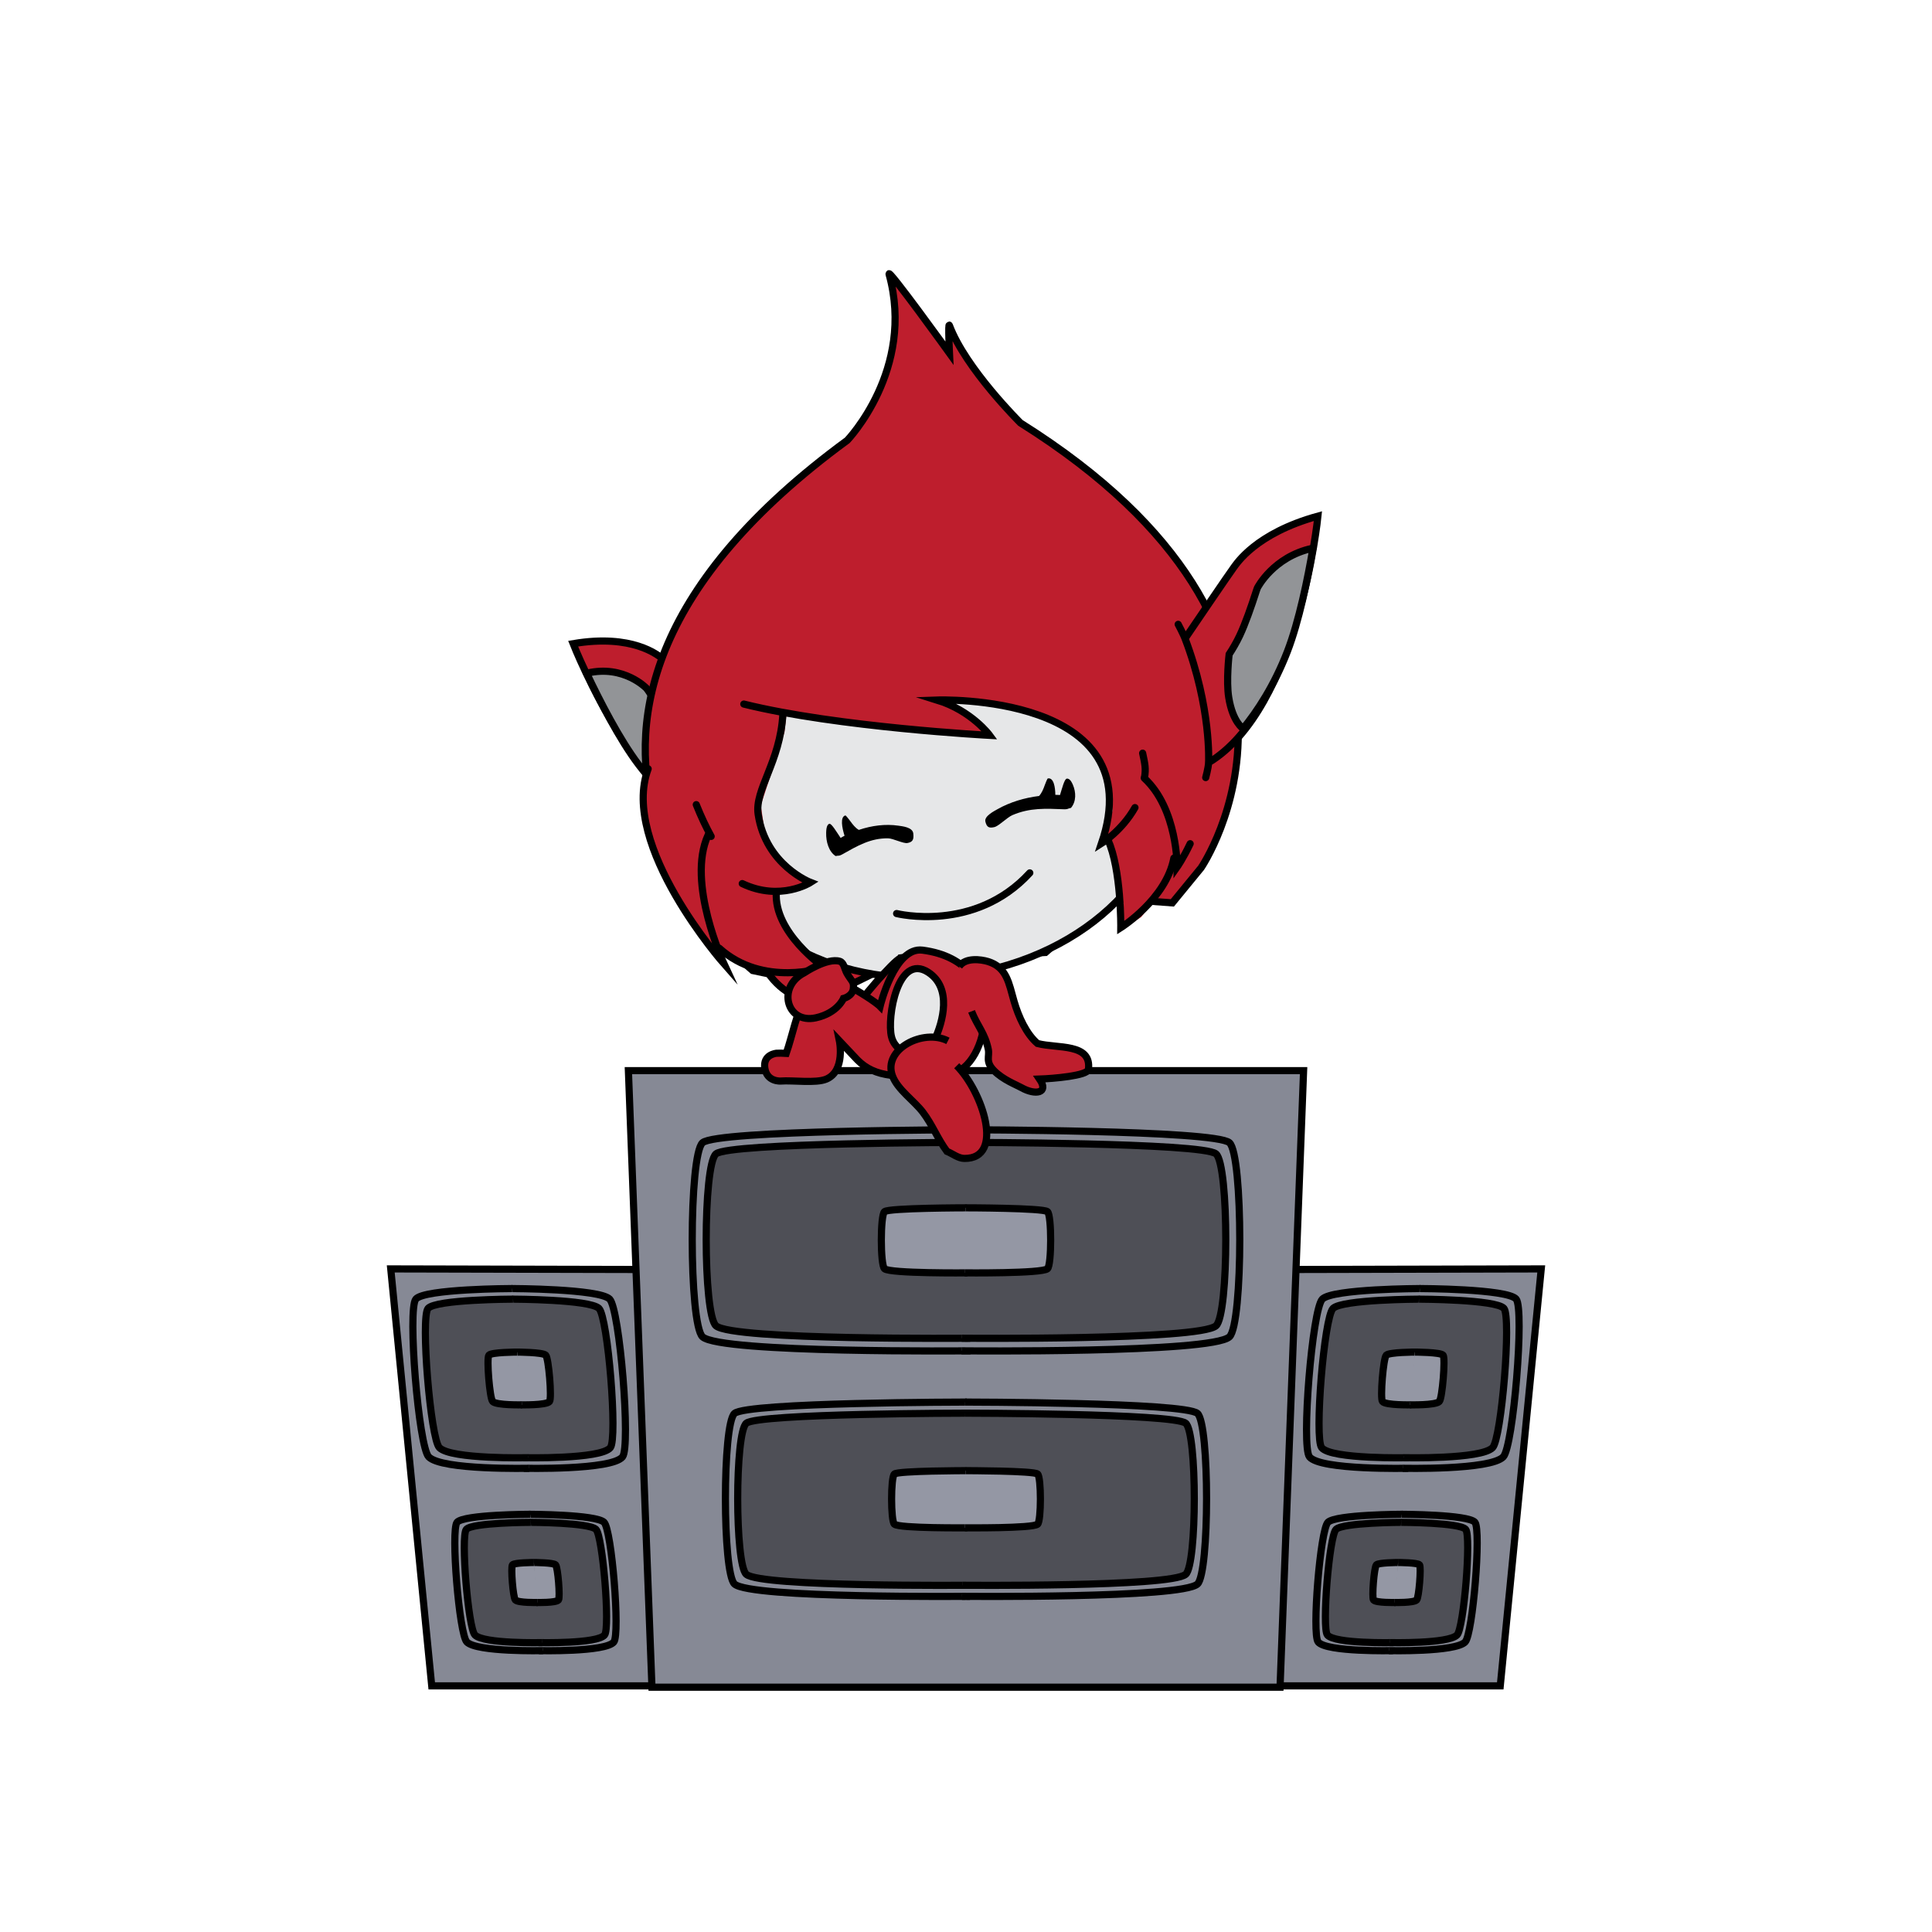 <svg version="1.1" xmlns="http://www.w3.org/2000/svg" xmlns:xlink="http://www.w3.org/1999/xlink" width="323.929" height="323.929" viewBox="0,0,323.929,323.929"><g transform="translate(-78.036,-18.036)"><g stroke-miterlimit="10"><g stroke-linecap="butt"><path d="M287.051,300.693l4.377,-69.801l45.02,-0.104l-6.87,69.905z" fill="#868995" stroke="#000000" stroke-width="1.2"/><g><g><g><g fill="#868995" stroke="#000000" stroke-width="1.2"><path d="M314.134,264.216c0,0 -14.715,0.345 -16.542,-1.911c-1.41,-1.741 0.462,-24.772 2.16,-26.459c1.742,-1.732 16.443,-1.764 16.443,-1.764"/></g><g fill="none" stroke="none" stroke-width="1" font-family="sans-serif" font-weight="normal" font-size="12" text-anchor="start"/><g fill="none" stroke="none" stroke-width="1" font-family="sans-serif" font-weight="normal" font-size="12" text-anchor="start"/></g><g><g fill="#868995" stroke="#000000" stroke-width="1.2"><path d="M316.086,234.082c0,0 14.695,0.032 16.155,1.764c1.422,1.687 -0.466,24.718 -2.16,26.459c-2.195,2.256 -16.854,1.911 -16.854,1.911"/></g><g fill="none" stroke="none" stroke-width="1" font-family="sans-serif" font-weight="normal" font-size="12" text-anchor="start"/><g fill="none" stroke="none" stroke-width="1" font-family="sans-serif" font-weight="normal" font-size="12" text-anchor="start"/></g></g><g><g><g fill="#4e4f56" stroke="#000000" stroke-width="1.2"><path d="M314.225,262.443c0,0 -12.982,0.305 -14.594,-1.686c-1.244,-1.536 0.408,-21.855 1.905,-23.343c1.537,-1.528 14.507,-1.556 14.507,-1.556"/></g><g fill="none" stroke="none" stroke-width="1" font-family="sans-serif" font-weight="normal" font-size="12" text-anchor="start"/><g fill="none" stroke="none" stroke-width="1" font-family="sans-serif" font-weight="normal" font-size="12" text-anchor="start"/></g><g><g fill="#4e4f56" stroke="#000000" stroke-width="1.2"><path d="M315.948,235.858c0,0 12.965,0.029 14.253,1.556c1.254,1.488 -0.411,21.807 -1.905,23.343c-1.937,1.99 -14.869,1.686 -14.869,1.686"/></g><g fill="none" stroke="none" stroke-width="1" font-family="sans-serif" font-weight="normal" font-size="12" text-anchor="start"/><g fill="none" stroke="none" stroke-width="1" font-family="sans-serif" font-weight="normal" font-size="12" text-anchor="start"/></g></g><g><g><g fill="#9497a4" stroke="#000000" stroke-width="1.2"><path d="M314.682,253.577c0,0 -4.318,0.101 -4.854,-0.561c-0.414,-0.511 0.136,-7.269 0.634,-7.764c0.511,-0.508 4.825,-0.518 4.825,-0.518"/></g><g fill="none" stroke="none" stroke-width="1" font-family="sans-serif" font-weight="normal" font-size="12" text-anchor="start"/><g fill="none" stroke="none" stroke-width="1" font-family="sans-serif" font-weight="normal" font-size="12" text-anchor="start"/></g><g><g fill="#9497a4" stroke="#000000" stroke-width="1.2"><path d="M315.255,244.735c0,0 4.312,0.009 4.74,0.518c0.417,0.495 -0.137,7.253 -0.634,7.764c-0.644,0.662 -4.945,0.561 -4.945,0.561"/></g><g fill="none" stroke="none" stroke-width="1" font-family="sans-serif" font-weight="normal" font-size="12" text-anchor="start"/><g fill="none" stroke="none" stroke-width="1" font-family="sans-serif" font-weight="normal" font-size="12" text-anchor="start"/></g></g></g><g><g><g><g fill="#868995" stroke="#000000" stroke-width="1.2"><path d="M311.594,294.791c0,0 -11.163,0.262 -12.549,-1.45c-1.07,-1.321 0.351,-18.792 1.638,-20.072c1.322,-1.314 12.474,-1.338 12.474,-1.338"/></g><g fill="none" stroke="none" stroke-width="1" font-family="sans-serif" font-weight="normal" font-size="12" text-anchor="start"/><g fill="none" stroke="none" stroke-width="1" font-family="sans-serif" font-weight="normal" font-size="12" text-anchor="start"/></g><g><g fill="#868995" stroke="#000000" stroke-width="1.2"><path d="M313.075,271.932c0,0 11.148,0.025 12.255,1.338c1.079,1.28 -0.353,18.751 -1.638,20.072c-1.665,1.711 -12.785,1.45 -12.785,1.45"/></g><g fill="none" stroke="none" stroke-width="1" font-family="sans-serif" font-weight="normal" font-size="12" text-anchor="start"/><g fill="none" stroke="none" stroke-width="1" font-family="sans-serif" font-weight="normal" font-size="12" text-anchor="start"/></g></g><g><g><g fill="#4e4f56" stroke="#000000" stroke-width="1.2"><path d="M311.663,293.446c0,0 -9.848,0.231 -11.071,-1.279c-0.944,-1.165 0.31,-16.579 1.445,-17.708c1.166,-1.159 11.005,-1.181 11.005,-1.181"/></g><g fill="none" stroke="none" stroke-width="1" font-family="sans-serif" font-weight="normal" font-size="12" text-anchor="start"/><g fill="none" stroke="none" stroke-width="1" font-family="sans-serif" font-weight="normal" font-size="12" text-anchor="start"/></g><g><g fill="#4e4f56" stroke="#000000" stroke-width="1.2"><path d="M312.97,273.278c0,0 9.835,0.022 10.812,1.181c0.952,1.129 -0.312,16.543 -1.445,17.708c-1.469,1.51 -11.28,1.279 -11.28,1.279"/></g><g fill="none" stroke="none" stroke-width="1" font-family="sans-serif" font-weight="normal" font-size="12" text-anchor="start"/><g fill="none" stroke="none" stroke-width="1" font-family="sans-serif" font-weight="normal" font-size="12" text-anchor="start"/></g></g><g><g><g fill="#9497a4" stroke="#000000" stroke-width="1.2"><path d="M312.01,286.72c0,0 -3.275,0.077 -3.682,-0.425c-0.314,-0.388 0.103,-5.514 0.481,-5.889c0.388,-0.385 3.66,-0.393 3.66,-0.393"/></g><g fill="none" stroke="none" stroke-width="1" font-family="sans-serif" font-weight="normal" font-size="12" text-anchor="start"/><g fill="none" stroke="none" stroke-width="1" font-family="sans-serif" font-weight="normal" font-size="12" text-anchor="start"/></g><g><g fill="#9497a4" stroke="#000000" stroke-width="1.2"><path d="M312.444,280.013c0,0 3.271,0.007 3.596,0.393c0.317,0.375 -0.104,5.502 -0.481,5.889c-0.489,0.502 -3.752,0.425 -3.752,0.425"/></g><g fill="none" stroke="none" stroke-width="1" font-family="sans-serif" font-weight="normal" font-size="12" text-anchor="start"/><g fill="none" stroke="none" stroke-width="1" font-family="sans-serif" font-weight="normal" font-size="12" text-anchor="start"/></g></g></g></g><g stroke-linecap="butt"><path d="M150.421,300.693l-6.87,-69.905l45.02,0.104l4.377,69.801z" fill="#868995" stroke="#000000" stroke-width="1.2"/><g><g><g><g fill="#868995" stroke="#000000" stroke-width="1.2"><path d="M163.806,234.082c0,0 14.701,0.032 16.443,1.764c1.697,1.687 3.57,24.718 2.16,26.459c-1.827,2.256 -16.542,1.911 -16.542,1.911"/></g><g fill="none" stroke="none" stroke-width="1" font-family="sans-serif" font-weight="normal" font-size="12" text-anchor="start"/><g fill="none" stroke="none" stroke-width="1" font-family="sans-serif" font-weight="normal" font-size="12" text-anchor="start"/></g><g><g fill="#868995" stroke="#000000" stroke-width="1.2"><path d="M166.772,264.216c0,0 -14.659,0.345 -16.854,-1.911c-1.694,-1.741 -3.582,-24.772 -2.16,-26.459c1.46,-1.732 16.155,-1.764 16.155,-1.764"/></g><g fill="none" stroke="none" stroke-width="1" font-family="sans-serif" font-weight="normal" font-size="12" text-anchor="start"/><g fill="none" stroke="none" stroke-width="1" font-family="sans-serif" font-weight="normal" font-size="12" text-anchor="start"/></g></g><g><g><g fill="#4e4f56" stroke="#000000" stroke-width="1.2"><path d="M163.957,235.858c0,0 12.969,0.029 14.507,1.556c1.497,1.488 3.149,21.807 1.905,23.343c-1.612,1.99 -14.594,1.686 -14.594,1.686"/></g><g fill="none" stroke="none" stroke-width="1" font-family="sans-serif" font-weight="normal" font-size="12" text-anchor="start"/><g fill="none" stroke="none" stroke-width="1" font-family="sans-serif" font-weight="normal" font-size="12" text-anchor="start"/></g><g><g fill="#4e4f56" stroke="#000000" stroke-width="1.2"><path d="M166.574,262.443c0,0 -12.932,0.305 -14.869,-1.686c-1.495,-1.536 -3.16,-21.855 -1.905,-23.343c1.288,-1.528 14.253,-1.556 14.253,-1.556"/></g><g fill="none" stroke="none" stroke-width="1" font-family="sans-serif" font-weight="normal" font-size="12" text-anchor="start"/><g fill="none" stroke="none" stroke-width="1" font-family="sans-serif" font-weight="normal" font-size="12" text-anchor="start"/></g></g><g><g><g fill="#9497a4" stroke="#000000" stroke-width="1.2"><path d="M164.713,244.735c0,0 4.313,0.009 4.825,0.518c0.498,0.495 1.047,7.253 0.634,7.764c-0.536,0.662 -4.854,0.561 -4.854,0.561"/></g><g fill="none" stroke="none" stroke-width="1" font-family="sans-serif" font-weight="normal" font-size="12" text-anchor="start"/><g fill="none" stroke="none" stroke-width="1" font-family="sans-serif" font-weight="normal" font-size="12" text-anchor="start"/></g><g><g fill="#9497a4" stroke="#000000" stroke-width="1.2"><path d="M165.584,253.577c0,0 -4.301,0.101 -4.945,-0.561c-0.497,-0.511 -1.051,-7.269 -0.634,-7.764c0.428,-0.508 4.74,-0.518 4.74,-0.518"/></g><g fill="none" stroke="none" stroke-width="1" font-family="sans-serif" font-weight="normal" font-size="12" text-anchor="start"/><g fill="none" stroke="none" stroke-width="1" font-family="sans-serif" font-weight="normal" font-size="12" text-anchor="start"/></g></g></g><g><g><g><g fill="#868995" stroke="#000000" stroke-width="1.2"><path d="M166.843,271.932c0,0 11.152,0.025 12.474,1.338c1.288,1.28 2.708,18.751 1.638,20.072c-1.386,1.711 -12.549,1.45 -12.549,1.45"/></g><g fill="none" stroke="none" stroke-width="1" font-family="sans-serif" font-weight="normal" font-size="12" text-anchor="start"/><g fill="none" stroke="none" stroke-width="1" font-family="sans-serif" font-weight="normal" font-size="12" text-anchor="start"/></g><g><g fill="#868995" stroke="#000000" stroke-width="1.2"><path d="M169.094,294.791c0,0 -11.12,0.262 -12.785,-1.45c-1.285,-1.321 -2.717,-18.792 -1.638,-20.072c1.107,-1.314 12.255,-1.338 12.255,-1.338"/></g><g fill="none" stroke="none" stroke-width="1" font-family="sans-serif" font-weight="normal" font-size="12" text-anchor="start"/><g fill="none" stroke="none" stroke-width="1" font-family="sans-serif" font-weight="normal" font-size="12" text-anchor="start"/></g></g><g><g><g fill="#4e4f56" stroke="#000000" stroke-width="1.2"><path d="M166.958,273.278c0,0 9.839,0.022 11.005,1.181c1.136,1.129 2.389,16.543 1.445,17.708c-1.223,1.51 -11.071,1.279 -11.071,1.279"/></g><g fill="none" stroke="none" stroke-width="1" font-family="sans-serif" font-weight="normal" font-size="12" text-anchor="start"/><g fill="none" stroke="none" stroke-width="1" font-family="sans-serif" font-weight="normal" font-size="12" text-anchor="start"/></g><g><g fill="#4e4f56" stroke="#000000" stroke-width="1.2"><path d="M168.943,293.446c0,0 -9.81,0.231 -11.28,-1.279c-1.134,-1.165 -2.397,-16.579 -1.445,-17.708c0.977,-1.159 10.812,-1.181 10.812,-1.181"/></g><g fill="none" stroke="none" stroke-width="1" font-family="sans-serif" font-weight="normal" font-size="12" text-anchor="start"/><g fill="none" stroke="none" stroke-width="1" font-family="sans-serif" font-weight="normal" font-size="12" text-anchor="start"/></g></g><g><g><g fill="#9497a4" stroke="#000000" stroke-width="1.2"><path d="M167.532,280.013c0,0 3.272,0.007 3.66,0.393c0.378,0.375 0.795,5.502 0.481,5.889c-0.407,0.502 -3.682,0.425 -3.682,0.425"/></g><g fill="none" stroke="none" stroke-width="1" font-family="sans-serif" font-weight="normal" font-size="12" text-anchor="start"/><g fill="none" stroke="none" stroke-width="1" font-family="sans-serif" font-weight="normal" font-size="12" text-anchor="start"/></g><g><g fill="#9497a4" stroke="#000000" stroke-width="1.2"><path d="M168.192,286.72c0,0 -3.263,0.077 -3.752,-0.425c-0.377,-0.388 -0.797,-5.514 -0.481,-5.889c0.325,-0.385 3.596,-0.393 3.596,-0.393"/></g><g fill="none" stroke="none" stroke-width="1" font-family="sans-serif" font-weight="normal" font-size="12" text-anchor="start"/><g fill="none" stroke="none" stroke-width="1" font-family="sans-serif" font-weight="normal" font-size="12" text-anchor="start"/></g></g></g></g><path d="M187.346,300.921l-3.949,-103.377h113.206l-3.949,103.377z" fill="#868995" stroke="#000000" stroke-width="1.2" stroke-linecap="butt"/><path d="M192.354,176.077" fill="none" stroke="#000000" stroke-width="1.2" stroke-linecap="round"/><path d="M200.342,180.476" fill="none" stroke="#000000" stroke-width="1.2" stroke-linecap="round"/><g><g stroke-linecap="round"><g stroke="#000000" stroke-width="1.2"><path d="M201.962,158.911c-15.849,-2.439 -27.832,-32.953 -27.832,-32.953c10.01,-1.702 14.238,1.998 14.781,2.349c0.543,0.351 10.592,8.283 10.592,8.283c-0.567,13.451 2.46,22.321 2.46,22.321zM199.832,133.724c0,0 -0.313,2.043 -0.341,3.15M201.962,158.911c0.304,0.893 1.138,2.267 1.138,2.267" fill="#be1e2d"/><path d="M195.39,155.848c-3.021,-1.909 -6.723,-4.928 -10.288,-9.614c-3.179,-4.179 -6.538,-10.743 -8.686,-15.269l0.062,-0.069c6.165,-1.459 9.967,2.557 9.967,2.557l0.238,0.323c1.592,2.395 3.292,4.794 4.652,6.316c0.803,0.9 1.651,1.68 2.44,2.326c0,0 1.723,4.183 2.121,7.152c0.594,4.392 -0.631,6.214 -0.631,6.214z" fill="#929497"/></g><path d="M263.78,168.533l-10.423,8.963l-24.214,1.487l-10.072,4.984l-15.638,-3.833l-7.005,-7.961l-6.153,-9.64l-3.951,-12.296l0.021,-12.311l2.613,-9.502l4.416,-9.385l6.219,-8.59l7.133,-7.758l8.006,-7.211l5.656,-4.182l2.403,-2.932l2.561,-4.753l1.649,-4.572l1.282,-6.131l-0.697,-8.159l4.798,5.455l5.031,7.077l0.054,-3.924l1.073,2.098l4.19,6.601l5.832,6.204l3.812,2.892l5.557,4.287l6.763,5.16l6.113,6.011l5.097,6.465l4.447,7.315l3.326,7.032l1.231,7.497l0.626,7.588l-0.904,6.613l-2.225,8.166l-2.821,5.093l-4.901,6.908z" fill="#be1e2d" stroke="#8c8c8c" stroke-width="0"/><path d="M274.595,169.417l-10.865,-0.805l-10.402,9.121l-24.153,1.217l-10.081,4.941l-14.87,-3.132c0,0 -49.604,-40.909 15.873,-88.897c0,0 11.416,-11.868 7.002,-27.856c-0.359,-1.3 10.129,13.246 10.129,13.246c0,0 -0.256,-5.309 -0.01,-4.653c2.727,7.272 11.916,16.348 11.916,16.348c56.93,35.734 30.288,74.582 30.288,74.582z" fill="none" stroke="#000000" stroke-width="1.2"/><g stroke="#000000" stroke-width="1.2"><path d="M276.727,125.102c0,0 7.757,-11.42 8.198,-11.969c0.441,-0.548 3.6,-5.673 14.084,-8.562c0,0 -3.207,32.224 -18.332,41.335c0,0 0.476,-9.167 -3.95,-20.804zM276.82,125.348c-0.346,-0.966 -1.245,-2.634 -1.245,-2.634M280.192,148.409c0,0 0.438,-1.58 0.485,-2.502" fill="#be1e2d"/><path d="M286.466,140.205c0,0 -1.745,-1.072 -2.413,-5.214c-0.455,-2.798 0.065,-7.251 0.065,-7.251c0.602,-0.917 1.225,-1.978 1.768,-3.126c0.921,-1.942 1.929,-4.808 2.832,-7.623l0.145,-0.39c0,0 2.644,-5.218 9.218,-6.634l0.081,0.034c-0.846,4.942 -2.316,12.217 -4.29,17.305c-2.215,5.706 -5.044,9.999 -7.513,13.011z" fill="#929497"/></g></g><g><g><path d="M273.304,147.566c2.299,15.659 -12.765,30.838 -33.646,33.903c-20.881,3.065 -39.671,-7.144 -41.97,-22.803c-2.299,-15.659 12.765,-30.838 33.646,-33.903c20.881,-3.065 39.671,7.144 41.97,22.803z" fill="#e6e7e8" stroke="#000000" stroke-width="1.2" stroke-linecap="butt"/><path d="M214.655,181.369l2.284,2.602l2.848,1.667l-1.808,0.644l-4.378,-0.494l-4.065,-1.772l-1.851,-2.381l-4.903,-2.028l-3.7,-2.015l0.25,2.366c-5.784,-9.204 -14.979,-18.541 -13.043,-31.947c25.393,-31.305 70.676,-40.743 88.659,-9.576c0.24,0.417 0.467,0.833 0.68,1.25c0.169,0.634 0.296,1.227 0.366,1.768c0.789,6.115 0.735,12.196 0.993,18.392c0.017,0.408 -0.03,0.867 -0.118,1.353l-0.786,1.376l-0.364,-1.419l-2.001,5.448l-4.371,5.207l-2.835,1.889l-0.157,-4.248l-0.694,-5.789l-1.134,-4.546l-1.087,0.012l0.245,-1.509l0.863,-3.661l-0.44,-4.059l-1.265,-4.38l-3.855,-4l-6.25,-3.354l-8.082,-2.054l-9.283,-0.699l2.454,0.818l3.927,2.369l2.336,3.192l-17.39,-1.866l-16.802,-2.099l-0.338,2.995l-2.026,6.336l-1.938,5.881l0.783,5.334l3.351,4.81l4.511,3.167l-3.114,1.046l-2.742,0.402l0.508,3.46l2.226,3.502l2.467,3.025l2.708,2.548z" fill="#be1e2d" stroke="#8c8c8c" stroke-width="0" stroke-linecap="butt"/><path d="M209.298,137.789c-0.458,8.046 -4.764,12.625 -4.147,16.774c1.27,8.541 8.783,11.423 8.783,11.423c0,0 -5.055,3.243 -11.448,0.196" fill="none" stroke="#000000" stroke-width="1.2" stroke-linecap="round"/><path d="M197.274,158.271c-0.848,-1.526 -1.684,-3.29 -2.498,-5.325" fill="none" stroke="#000000" stroke-width="1.2" stroke-linecap="round"/><path d="M202.747,136.083c15.695,3.901 41.229,5.248 41.229,5.248c0,0 -3.001,-4.12 -8.829,-5.923c0,0 36.187,-1.296 27.573,24.045c0,0 3.436,-2.147 5.61,-6.012" fill="none" stroke="#000000" stroke-width="1.2" stroke-linecap="round"/><path d="M269.618,144.315c0.374,1.766 0.576,2.583 0.313,4.072" fill="none" stroke="#000000" stroke-width="1.2" stroke-linecap="round"/><path d="M274.853,161.908c-1.292,6.868 -8.9,11.665 -8.9,11.665c0,0 0.107,-9.756 -2.165,-14.749" fill="none" stroke="#000000" stroke-width="1.2" stroke-linecap="round"/><path d="M196.753,158.052c-3.668,7.987 2.67,21.58 2.67,21.58c0,0 -17.511,-19.836 -12.712,-32.69" fill="none" stroke="#000000" stroke-width="1.2" stroke-linecap="round"/><path d="M277.585,159.495c-1.194,2.505 -2.182,3.902 -2.182,3.902c0,0 0.083,-9.731 -5.502,-14.887" fill="none" stroke="#000000" stroke-width="1.2" stroke-linecap="round"/><path d="M208.204,167.612c-0.484,6.815 7.99,12.638 7.99,12.638c0,0 -10.224,3.413 -17.553,-3.23" fill="none" stroke="#000000" stroke-width="1.2" stroke-linecap="round"/><path d="M213.95,180.858c1.475,3.111 5.964,4.763 5.964,4.763c0,0 -8.152,2.686 -13.129,-4.498" fill="none" stroke="#000000" stroke-width="1.2" stroke-linecap="round"/></g><g><path d="M256.875,148.594c0.539,-0.112 0.894,0.676 1.04,1.01c0.547,1.251 0.591,2.807 -0.306,3.882l-0.401,0.11c-0.176,0.091 -0.432,0.14 -0.792,0.126c-3.03,-0.117 -5.691,-0.28 -8.639,0.983c-0.846,0.362 -2.289,1.831 -3.014,2.006c-0.93,0.224 -1.29,0.003 -1.514,-0.926c-0.218,-0.907 1.466,-1.757 2.071,-2.097c2.106,-1.185 4.516,-1.893 6.928,-2.193c0.472,-0.52 0.71,-1.126 0.979,-1.871c0.077,-0.214 0.401,-1.051 0.49,-1.068c0.999,-0.194 1.25,1.49 1.261,2.751c0.265,-0.001 0.533,0.008 0.78,0.031c0.352,-1.108 0.732,-2.663 1.117,-2.743z" fill="#000000" stroke="none" stroke-width="0.5" stroke-linecap="butt"/><path d="M218.983,158.531c0.203,-0.131 0.429,-0.255 0.655,-0.368c-0.42,-1.316 -0.778,-3.176 0.139,-3.405c0.082,-0.02 0.642,0.71 0.781,0.9c0.483,0.659 0.892,1.187 1.471,1.524c2.158,-0.728 4.454,-1.031 6.652,-0.706c0.631,0.093 2.357,0.251 2.479,1.288c0.125,1.063 -0.107,1.448 -0.976,1.616c-0.677,0.131 -2.407,-0.774 -3.252,-0.787c-2.943,-0.043 -5.156,1.274 -7.7,2.702c-0.302,0.17 -0.537,0.229 -0.718,0.21l-0.379,0.059c-1.13,-0.732 -1.621,-2.368 -1.581,-3.906c0.011,-0.41 0.046,-1.383 0.543,-1.499c0.356,-0.083 1.208,1.37 1.885,2.371z" fill="#000000" stroke="none" stroke-width="0.5" stroke-linecap="butt"/><path d="M250.697,164.389c-9.248,10.096 -22.332,6.818 -22.332,6.818" fill="none" stroke="#000000" stroke-width="1.2" stroke-linecap="round"/></g></g></g><path d="M266.96,164.107" fill="none" stroke="#000000" stroke-width="1.2" stroke-linecap="round"/><g stroke="#000000" stroke-width="1.2" stroke-linecap="butt"><g fill="#868995"><path d="M240.751,244.522c0,0 -41.946,0.425 -44.924,-2.35c-2.298,-2.141 -2.309,-30.467 0,-32.542c2.371,-2.13 44.333,-2.169 44.333,-2.169"/><path d="M239.84,207.461c0,0 41.962,0.04 44.333,2.169c2.309,2.075 2.298,30.401 0,32.542c-2.978,2.775 -44.924,2.35 -44.924,2.35"/></g><g fill="#4e4f56"><path d="M240.713,242.409c0,0 -39.805,0.376 -42.631,-2.082c-2.181,-1.897 -2.192,-26.991 0,-28.828c2.25,-1.887 42.07,-1.922 42.07,-1.922"/><path d="M239.848,209.576c0,0 39.821,0.035 42.07,1.922c2.192,1.838 2.181,26.932 0,28.828c-2.826,2.458 -42.631,2.082 -42.631,2.082"/></g><g fill="#9497a4"><path d="M240.232,231.453c0,0 -12.972,0.125 -13.893,-0.692c-0.711,-0.63 -0.714,-8.966 0,-9.577c0.733,-0.627 13.71,-0.638 13.71,-0.638"/><path d="M239.951,220.546c0,0 12.977,0.012 13.71,0.638c0.714,0.611 0.711,8.946 0,9.577c-0.921,0.817 -13.893,0.692 -13.893,0.692"/></g></g><g stroke="#000000" stroke-width="1.2" stroke-linecap="butt"><g fill="#868995"><path d="M240.66,285.683c0,0 -36.86,0.373 -39.477,-2.065c-2.019,-1.882 -2.029,-26.774 0,-28.597c2.083,-1.871 38.958,-1.906 38.958,-1.906"/><path d="M239.859,253.115c0,0 36.875,0.035 38.958,1.906c2.029,1.823 2.019,26.715 0,28.597c-2.617,2.438 -39.477,2.065 -39.477,2.065"/></g><g fill="#4e4f56"><path d="M240.626,283.826c0,0 -34.979,0.331 -37.462,-1.83c-1.916,-1.667 -1.926,-23.718 0,-25.333c1.977,-1.658 36.97,-1.689 36.97,-1.689"/><path d="M239.867,254.974c0,0 34.993,0.031 36.97,1.689c1.926,1.615 1.916,23.667 0,25.333c-2.484,2.16 -37.462,1.83 -37.462,1.83"/></g><g fill="#9497a4"><path d="M240.204,274.198c0,0 -11.399,0.11 -12.209,-0.608c-0.625,-0.554 -0.628,-7.879 0,-8.415c0.644,-0.551 12.048,-0.561 12.048,-0.561"/><path d="M239.957,264.614c0,0 11.404,0.01 12.048,0.561c0.628,0.536 0.625,7.862 0,8.416c-0.809,0.718 -12.209,0.608 -12.209,0.608"/></g></g><g stroke="#000000" stroke-width="1.2"><path d="M229.011,178.636c0.19,-0.03 0.372,-0.054 0.548,-0.072c0.288,-0.082 0.599,-0.097 0.908,-0.039c6.835,0.173 -0.584,12.058 -3.095,12.88c-2.129,0.698 -6.806,-0.763 -6.04,-3.935c0.276,-1.145 6.58,-8.409 7.628,-8.752z" fill="#be1e2d" stroke-linecap="butt"/><g><path d="M221.817,195.772c-0.237,-0.237 -3.041,-3.217 -3.041,-3.217c0,0 1.035,5.032 -2.186,6.406c-1.744,0.744 -5.622,0.17 -7.644,0.328c0,0 -2.315,0.179 -2.672,-2.15c-0.357,-2.329 1.958,-2.508 1.958,-2.508c0.448,-0.034 1.013,-0.015 1.627,0.02c2.089,-5.988 2.83,-15.859 11.422,-10.786c3.527,2.082 4.313,2.904 4.313,2.904c0,0 2.41,-10.041 7.112,-9.428c15.346,2 10.791,19.972 4.895,20.63c-8.945,0.998 -12.896,0.69 -15.783,-2.199z" fill="#be1e2d" stroke-linecap="butt"/><path d="M227.506,191.849c-0.799,-3.203 1.06,-14.133 6.178,-10.783c4.029,2.638 2.427,8.336 1.073,11.27c-1.524,3.303 -6.385,2.984 -7.251,-0.487z" fill="#e6e7e8" stroke-linecap="round"/></g><path d="M238.845,180.094c1.052,-1.584 3.717,-1.188 4.837,-0.847c3.177,0.966 3.508,3.668 4.375,6.672c0.754,2.613 2.079,5.501 3.932,7.075c3.38,0.878 9.11,-0.091 8.537,4.346c-0.138,1.064 -5.944,1.541 -8.192,1.616c1.646,2.41 -0.754,2.721 -3.001,1.461c-0.922,-0.517 -3.113,-1.327 -4.634,-2.87c-1.521,-1.543 -0.71,-2.365 -0.962,-3.577c-0.574,-2.751 -1.814,-3.855 -2.805,-6.367" fill="#be1e2d" stroke-linecap="butt"/><path d="M221.106,183.814c-0.162,1.273 -1.647,1.631 -1.647,1.631c0,0 -0.99,2.436 -4.631,3.242c-4.905,1.086 -6.58,-5.19 -1.959,-7.54c0,0 3.825,-2.57 5.961,-1.937c0.717,0.212 0.796,1.268 1.173,1.956c0.756,1.381 1.265,1.375 1.103,2.648z" fill="#be1e2d" stroke-linecap="butt"/></g><path d="M238.445,196.722c4.323,4.326 8.119,15.62 1.279,15.543c-1.046,-0.012 -1.95,-0.791 -2.924,-1.186c-1.576,-2.127 -2.431,-4.46 -4.04,-6.568c-1.494,-1.957 -4.213,-3.768 -5.082,-6.07c-1.691,-4.483 5.16,-7.999 9.292,-5.887" fill="#be1e2d" stroke="#000000" stroke-width="1.2" stroke-linecap="butt"/><path d="M78.036,341.964v-323.929h323.929v323.929z" fill="none" stroke="#000000" stroke-width="0" stroke-linecap="butt"/></g></g></svg>